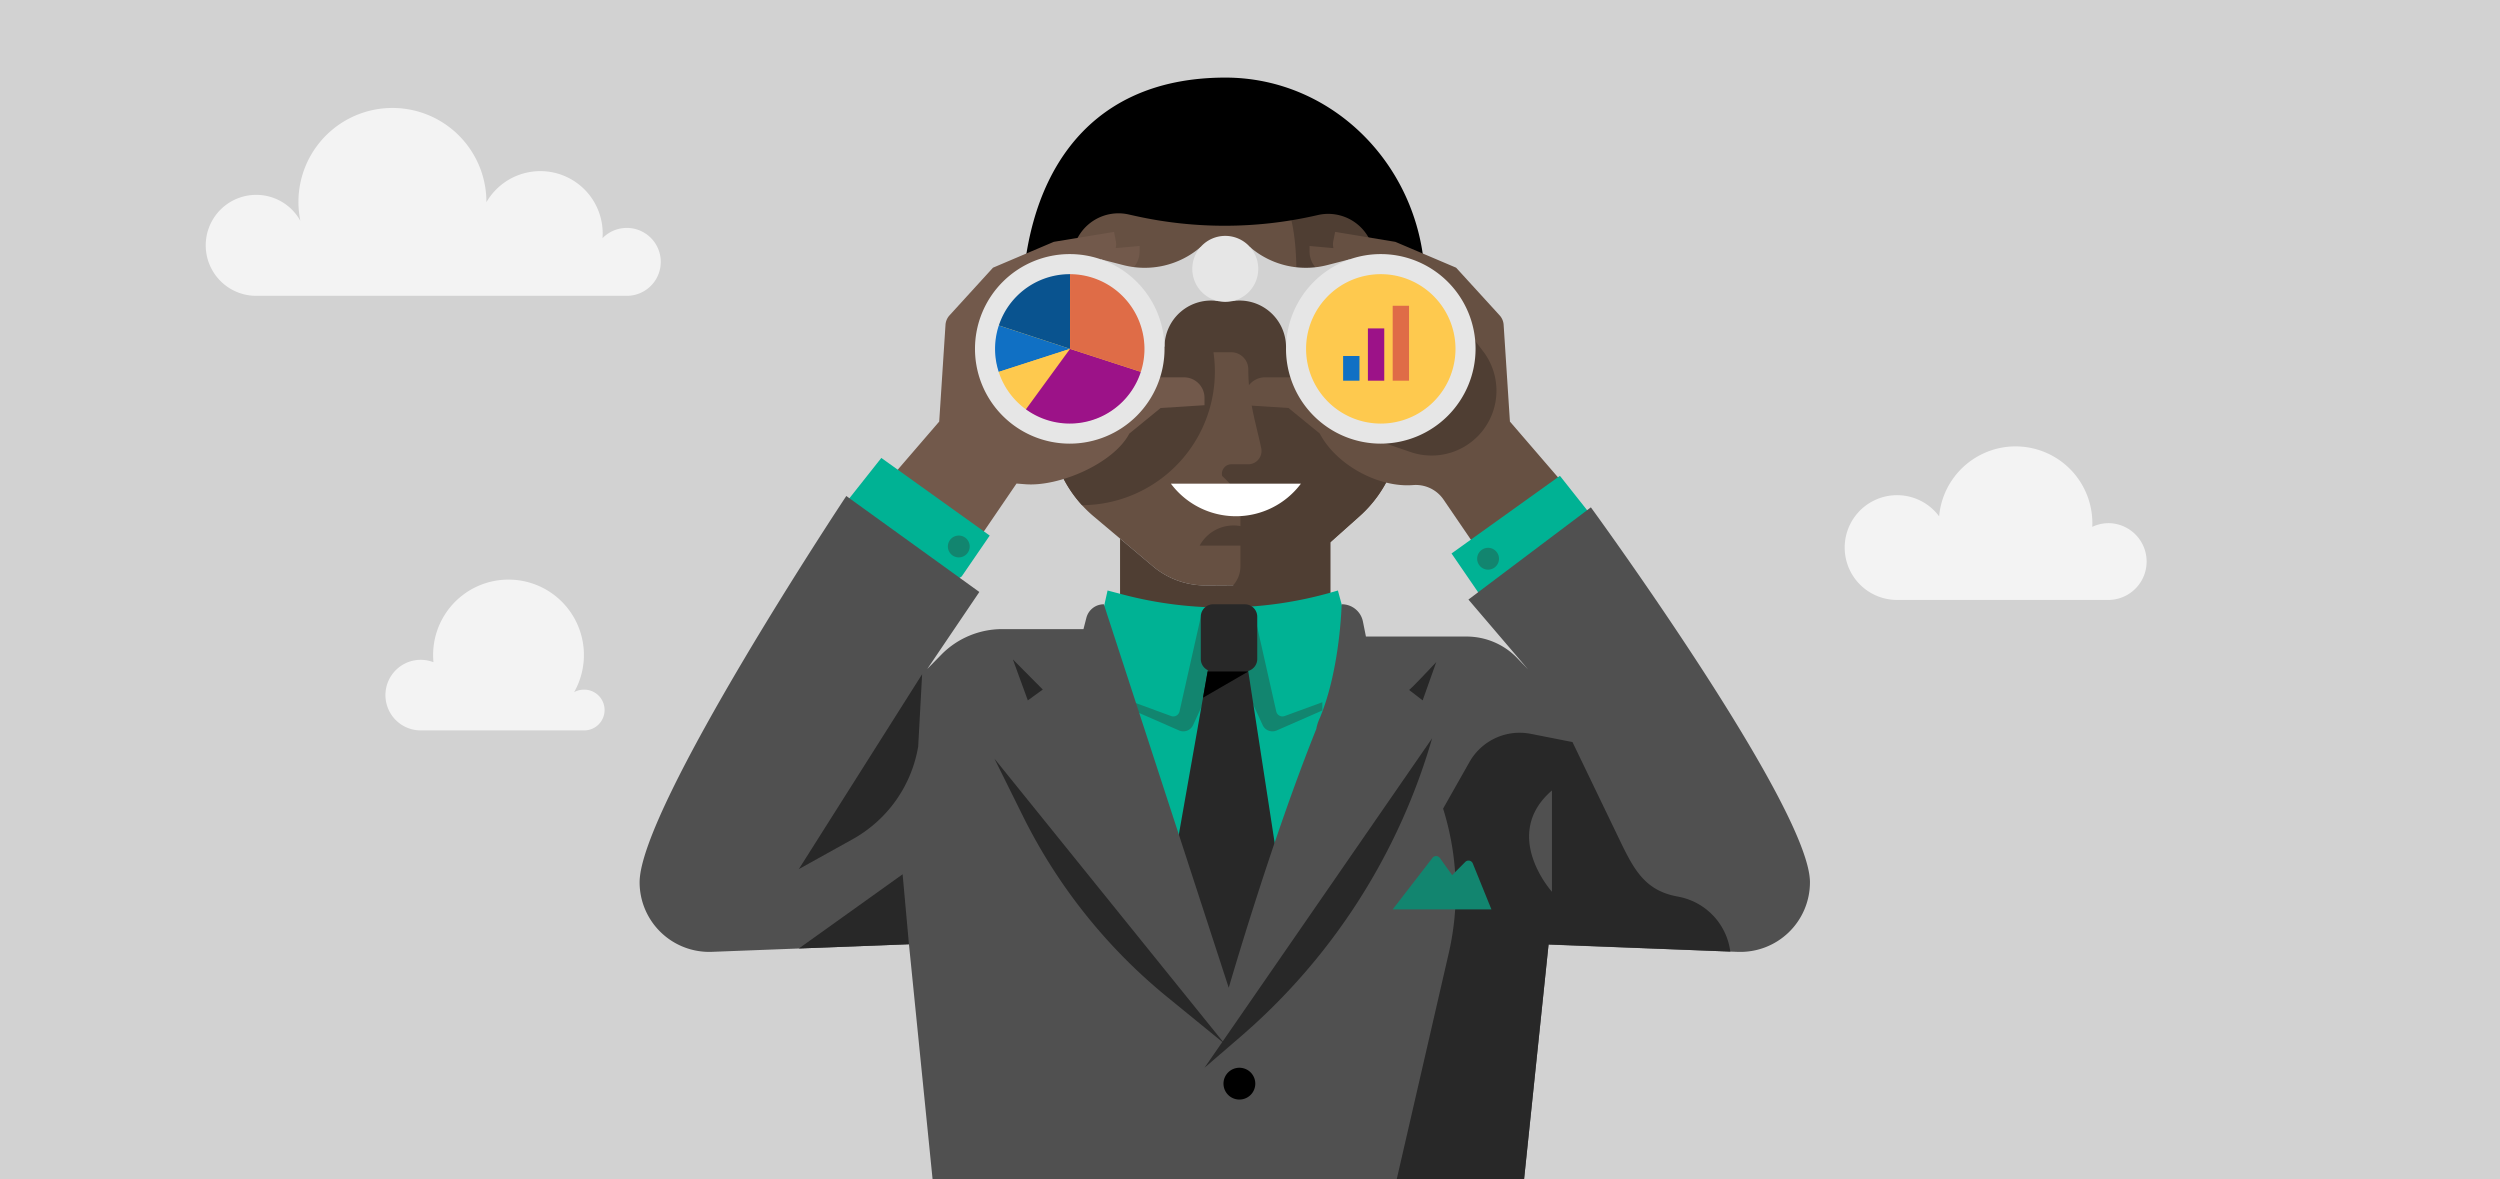 <svg xmlns="http://www.w3.org/2000/svg" viewBox="0 0 636 300"><title>MSC17-business-014</title><path d="M636,0V300H0V0Z" fill="#d2d2d2"/><path d="M293.308,144.068l-15.08-12.7a31.44,31.44,0,0,1-11.188-24.049V80.372a42.433,42.433,0,0,1,42.309-42.309h4.722a42.434,42.434,0,0,1,42.31,42.309v27.493a31.438,31.438,0,0,1-10.512,23.46L332.1,143.609a20.707,20.707,0,0,1-13.658,5.254l-11.665.072a20.717,20.717,0,0,1-13.466-4.867" fill="#665042"/><path d="M355.815,73.531h-4.153l.56-17.35-9.808-4.808s-5.192-2.115-15.192.577c3.269,7.5,2.5,20.769,2.5,20.769l.947.812H267.605a42.189,42.189,0,0,0-.565,6.842v26.95a31.422,31.422,0,0,0,8.24,21.2,33.99,33.99,0,0,0,33.426-38.91h4.518a4.342,4.342,0,0,1,4.341,4.34c0,8.122,2.068,14.137,3.294,20.08a3.386,3.386,0,0,1-3.311,4.078h-4.281a2.414,2.414,0,0,0-2.345,2.987s4.644,4.093,4.644,6.812v5.929a9.8,9.8,0,0,0-10.375,4.968h10.375v5.258a7.216,7.216,0,0,1-1.846,4.826l-6.946.042a20.713,20.713,0,0,1-13.465-4.866l-8.368-7.046v23.165H338.48V137.916l7.389-6.591a31.434,31.434,0,0,0,10.512-23.46V80.373a42.077,42.077,0,0,0-.566-6.842" fill="#4f3e33"/><path d="M311.739,19.741c-36.857,0-51.77,27.3-51.77,59.791h8.538l4.715-16.7a11.757,11.757,0,0,1,13.859-8.284l1.824.405a104.538,104.538,0,0,0,45.593-.074l.818-.184a11.757,11.757,0,0,1,14.019,8.746l4.041,16.973,9.166-.164V72.7c0-29.249-22.745-52.96-50.8-52.96"/><path d="M297.873,123.042a20.654,20.654,0,0,0,33.083,0Z" fill="#fff"/><path d="M301.209,95.989h-7.256l-18.573,6.735-.6-.453c-5.271-3.955-11.674-8.488-17.669-7.119l2.081-9.34,16.191-14.8,8.846-.816a6.259,6.259,0,0,0,5.681-6.231V62.575l-6.074.545a4.344,4.344,0,0,0,.033-1.79l-.462-2.338-15.319,2.53L252.621,68.1l-11.063,12.13a3.949,3.949,0,0,0-1.022,2.4l-1.6,24.617L225.6,122.724,247.563,139.2l11.042-16.186,2.228.177c8.586.682,22.472-5.268,26.473-12.894l7.948-6.5,11.172-.714v-1.872a5.217,5.217,0,0,0-5.217-5.217" fill="#72594b"/><polygon points="244.641 146.665 251.783 136.248 224.209 116.499 215.617 127.353 242.934 147.744 244.641 146.665" fill="#00b294"/><path d="M246.693,139.025a2.778,2.778,0,1,0-2.777,2.777,2.777,2.777,0,0,0,2.777-2.777" fill="#12856f"/><path d="M384.124,107.243l-1.6-24.617a3.942,3.942,0,0,0-1.021-2.4L370.436,68.1l-15.463-6.574-15.32-2.53-.463,2.338a4.344,4.344,0,0,0,.035,1.79l-6.075-.545v1.386a6.258,6.258,0,0,0,5.682,6.231l8.845.816.559-2.211,6.545,2.626,11.3,9.683a4.973,4.973,0,0,1,1.649,4.706l-1.779,9.34c-6-1.369-12.4,3.164-17.67,7.119l-.6.453L329.1,95.988h-7.255a5.218,5.218,0,0,0-5.219,5.218v1.872l11.173.714,7.949,6.5c4.154,7.919,14.845,13.818,23.759,13.11a8.544,8.544,0,0,1,7.735,3.7l8.248,12.091,21.967-16.475Z" fill="#665042"/><path d="M350.075,111.984,358.85,115a16.5,16.5,0,0,0,18.473-25.609l-4.493-5.883Z" fill="#4f3e33"/><polygon points="376.411 151.22 369.27 140.802 396.844 121.053 405.436 131.908 378.119 152.298 376.411 151.22" fill="#00b294"/><path d="M375.791,142.142a2.777,2.777,0,1,1,2.777,2.777,2.776,2.776,0,0,1-2.777-2.777" fill="#12856f"/><path d="M281.765,150.223l-4.5,20.178L311.71,273l34.14-102.6-5.49-20.178-.968.284a100.235,100.235,0,0,1-53.675.755Z" fill="#00b294"/><path d="M305.477,156.975l-5.408,24.018a1.621,1.621,0,0,1-2.14,1.166l-9.593-3.519v2.1l11.619,5.087a2.724,2.724,0,0,0,3.563-1.354l8.038-17.413Z" fill="#12856f"/><path d="M319.268,156.975l5.409,24.018a1.621,1.621,0,0,0,2.14,1.166l9.593-3.519v2.1l-11.619,5.087a2.724,2.724,0,0,1-3.563-1.354l-8.038-17.413Z" fill="#12856f"/><path d="M159.463,57.985a8.613,8.613,0,0,0-6.187,2.613c.029-.4.049-.8.049-1.2a15.862,15.862,0,0,0-29.584-7.958V51.35a23.909,23.909,0,1,0-47.33,4.83,12.844,12.844,0,1,0-11.23,19.079h94.282a8.637,8.637,0,1,0,0-17.274" fill="#f3f3f3"/><path d="M536.437,133.092a9.711,9.711,0,0,0-4.165.943c.015-.313.024-.627.024-.943a19.531,19.531,0,0,0-38.984-1.741,13.326,13.326,0,1,0-10.7,21.274h53.821a9.767,9.767,0,0,0,0-19.533" fill="#f3f3f3"/><path d="M317.544,170.688a3.159,3.159,0,0,0,2.3-3.031V156.894a3.168,3.168,0,0,0-3.169-3.168h-8.025a3.169,3.169,0,0,0-3.17,3.168v10.763a3.159,3.159,0,0,0,1.8,2.843l-7.609,43.074,11.892,51.983L324.8,217.85Z" fill="#282828"/><polygon points="317.565 170.826 306.036 177.502 307.215 170.826 317.565 170.826"/><path d="M404.722,129.066l-31.154,23.461,15.141,17.729-2.728-2.836a17.874,17.874,0,0,0-12.878-5.481h-25.61l-.767-3.826a5.456,5.456,0,0,0-5.35-4.387h-.063s-.354,16.458-5.535,28.9a11.226,11.226,0,0,0-.922,2.859c-11.539,28.717-22.263,65.806-22.263,65.806l-31.779-97.563a4.584,4.584,0,0,0-4.438,3.439l-.74,2.878H254.965a21.722,21.722,0,0,0-15.5,6.507l-3.571,3.639L249.145,150.6,215.3,126.181s-52.583,79.206-52.583,98.269a17.714,17.714,0,0,0,18.353,17.7l50.167-1.933L237.249,300H387.727l6.23-59.7,48.142,1.854a17.714,17.714,0,0,0,18.353-17.7c0-19.063-55.73-95.384-55.73-95.384" fill="#505050"/><rect x="366.352" y="231.358" width="14.465" height="3.249" fill="#505050"/><path d="M358.461,175.513c.218.1,6.924-7.081,6.924-7.081l-3.462,9.746Z" fill="#282828"/><polygon points="265.283 175.419 257.671 167.747 261.478 178.178 265.283 175.419" fill="#282828"/><path d="M148.549,175.446a5.167,5.167,0,0,0-2.493.639,19.181,19.181,0,1,0-35.871-9.453c0,.619.032,1.23.09,1.833a8.978,8.978,0,1,0-3.243,17.35h41.517a5.185,5.185,0,1,0,0-10.369" fill="#f3f3f3"/><path d="M311.055,264.937l-58.074-71.943,7.273,14.664a139.1,139.1,0,0,0,36.677,45.967l14.03,11.448-4.534,6.565,9.227-7.955a158.188,158.188,0,0,0,48.683-75.872Z" fill="#282828"/><path d="M319.346,275.682a4.045,4.045,0,1,1-4.046-4.045,4.045,4.045,0,0,1,4.046,4.045"/><path d="M427.02,228.125l-.431-.083c-8.143-1.544-10.944-6.861-14.541-14.328L400.039,188.78l-10.6-2.092a14.668,14.668,0,0,0-15.6,7.163l-6.713,11.858a70.33,70.33,0,0,1,1.428,36.81L355.322,300h32.4l6.234-59.737,46.233,1.82a16.356,16.356,0,0,0-13.174-13.958m-32.2-1.262s-13.081-14.485,0-25.772Z" fill="#282828"/><path d="M379.421,231.358H354.3l10.125-13.12a1.17,1.17,0,0,1,1.876.033l3.126,4.361,3.338-3.357a1.169,1.169,0,0,1,1.912.385Z" fill="#12856f"/><path d="M203.221,221.1l13.7-7.611a33.314,33.314,0,0,0,16.668-23.571l1-18.4Z" fill="#282828"/><polygon points="231.236 240.219 229.625 222.416 203.222 241.298 231.236 240.219" fill="#282828"/><path d="M296.258,88.291h0a11.829,11.829,0,0,1,13.718-11.678l.048.008,1.686-12.049L305.376,62.9a21.778,21.778,0,0,1-19.592,4.544l-5.791-1.491Z" fill="#d2d2d2"/><path d="M327.162,88.291h0a11.829,11.829,0,0,0-13.719-11.678l-.047.008L311.71,64.572l6.334-1.674a21.778,21.778,0,0,0,19.592,4.544l5.791-1.491Z" fill="#d2d2d2"/><path d="M372.83,88.751a21.558,21.558,0,1,1-21.557-21.557A21.556,21.556,0,0,1,372.83,88.751" fill="#fec94e"/><path d="M351.272,112.861a24.11,24.11,0,1,1,24.111-24.11,24.138,24.138,0,0,1-24.111,24.11m0-43.115a19.005,19.005,0,1,0,19.006,19.005,19.026,19.026,0,0,0-19.006-19.005" fill="#e6e6e6"/><rect x="341.688" y="90.565" width="4.161" height="6.283" fill="#1070c4"/><rect x="347.994" y="83.548" width="4.161" height="13.299" fill="#9c1288"/><rect x="354.3" y="77.787" width="4.161" height="19.061" fill="#df6c47"/><path d="M293.705,88.751a21.558,21.558,0,1,1-21.557-21.557,21.556,21.556,0,0,1,21.557,21.557" fill="#fec94e"/><path d="M293.705,88.751a21.558,21.558,0,1,1-21.557-21.557,21.556,21.556,0,0,1,21.557,21.557" fill="#fec94e"/><path d="M272.216,88.75l-18.263-6A18.832,18.832,0,0,1,272.216,69.57Z" fill="#09538f"/><path d="M272.216,88.75l-18.263,5.9a18.7,18.7,0,0,1,0-11.9Z" fill="#1070c4"/><path d="M272.216,88.75l-11.308,15.5a18.252,18.252,0,0,1-6.955-9.594Z" fill="#fec94e"/><path d="M272.216,88.75l18.172,5.9A19.29,19.29,0,0,1,266.2,107.009a17.073,17.073,0,0,1-5.288-2.763Z" fill="#9c1288"/><path d="M272.216,88.75V69.57a19.118,19.118,0,0,1,19.1,19.18,18.325,18.325,0,0,1-.926,5.9Z" fill="#df6c47"/><path d="M272.147,112.861a24.11,24.11,0,1,1,24.111-24.11,24.138,24.138,0,0,1-24.111,24.11m0-43.115a19.005,19.005,0,1,0,19.006,19.005,19.026,19.026,0,0,0-19.006-19.005" fill="#e6e6e6"/><path d="M320.1,68.4a8.391,8.391,0,1,1-8.391-8.391A8.391,8.391,0,0,1,320.1,68.4" fill="#e6e6e6"/></svg>